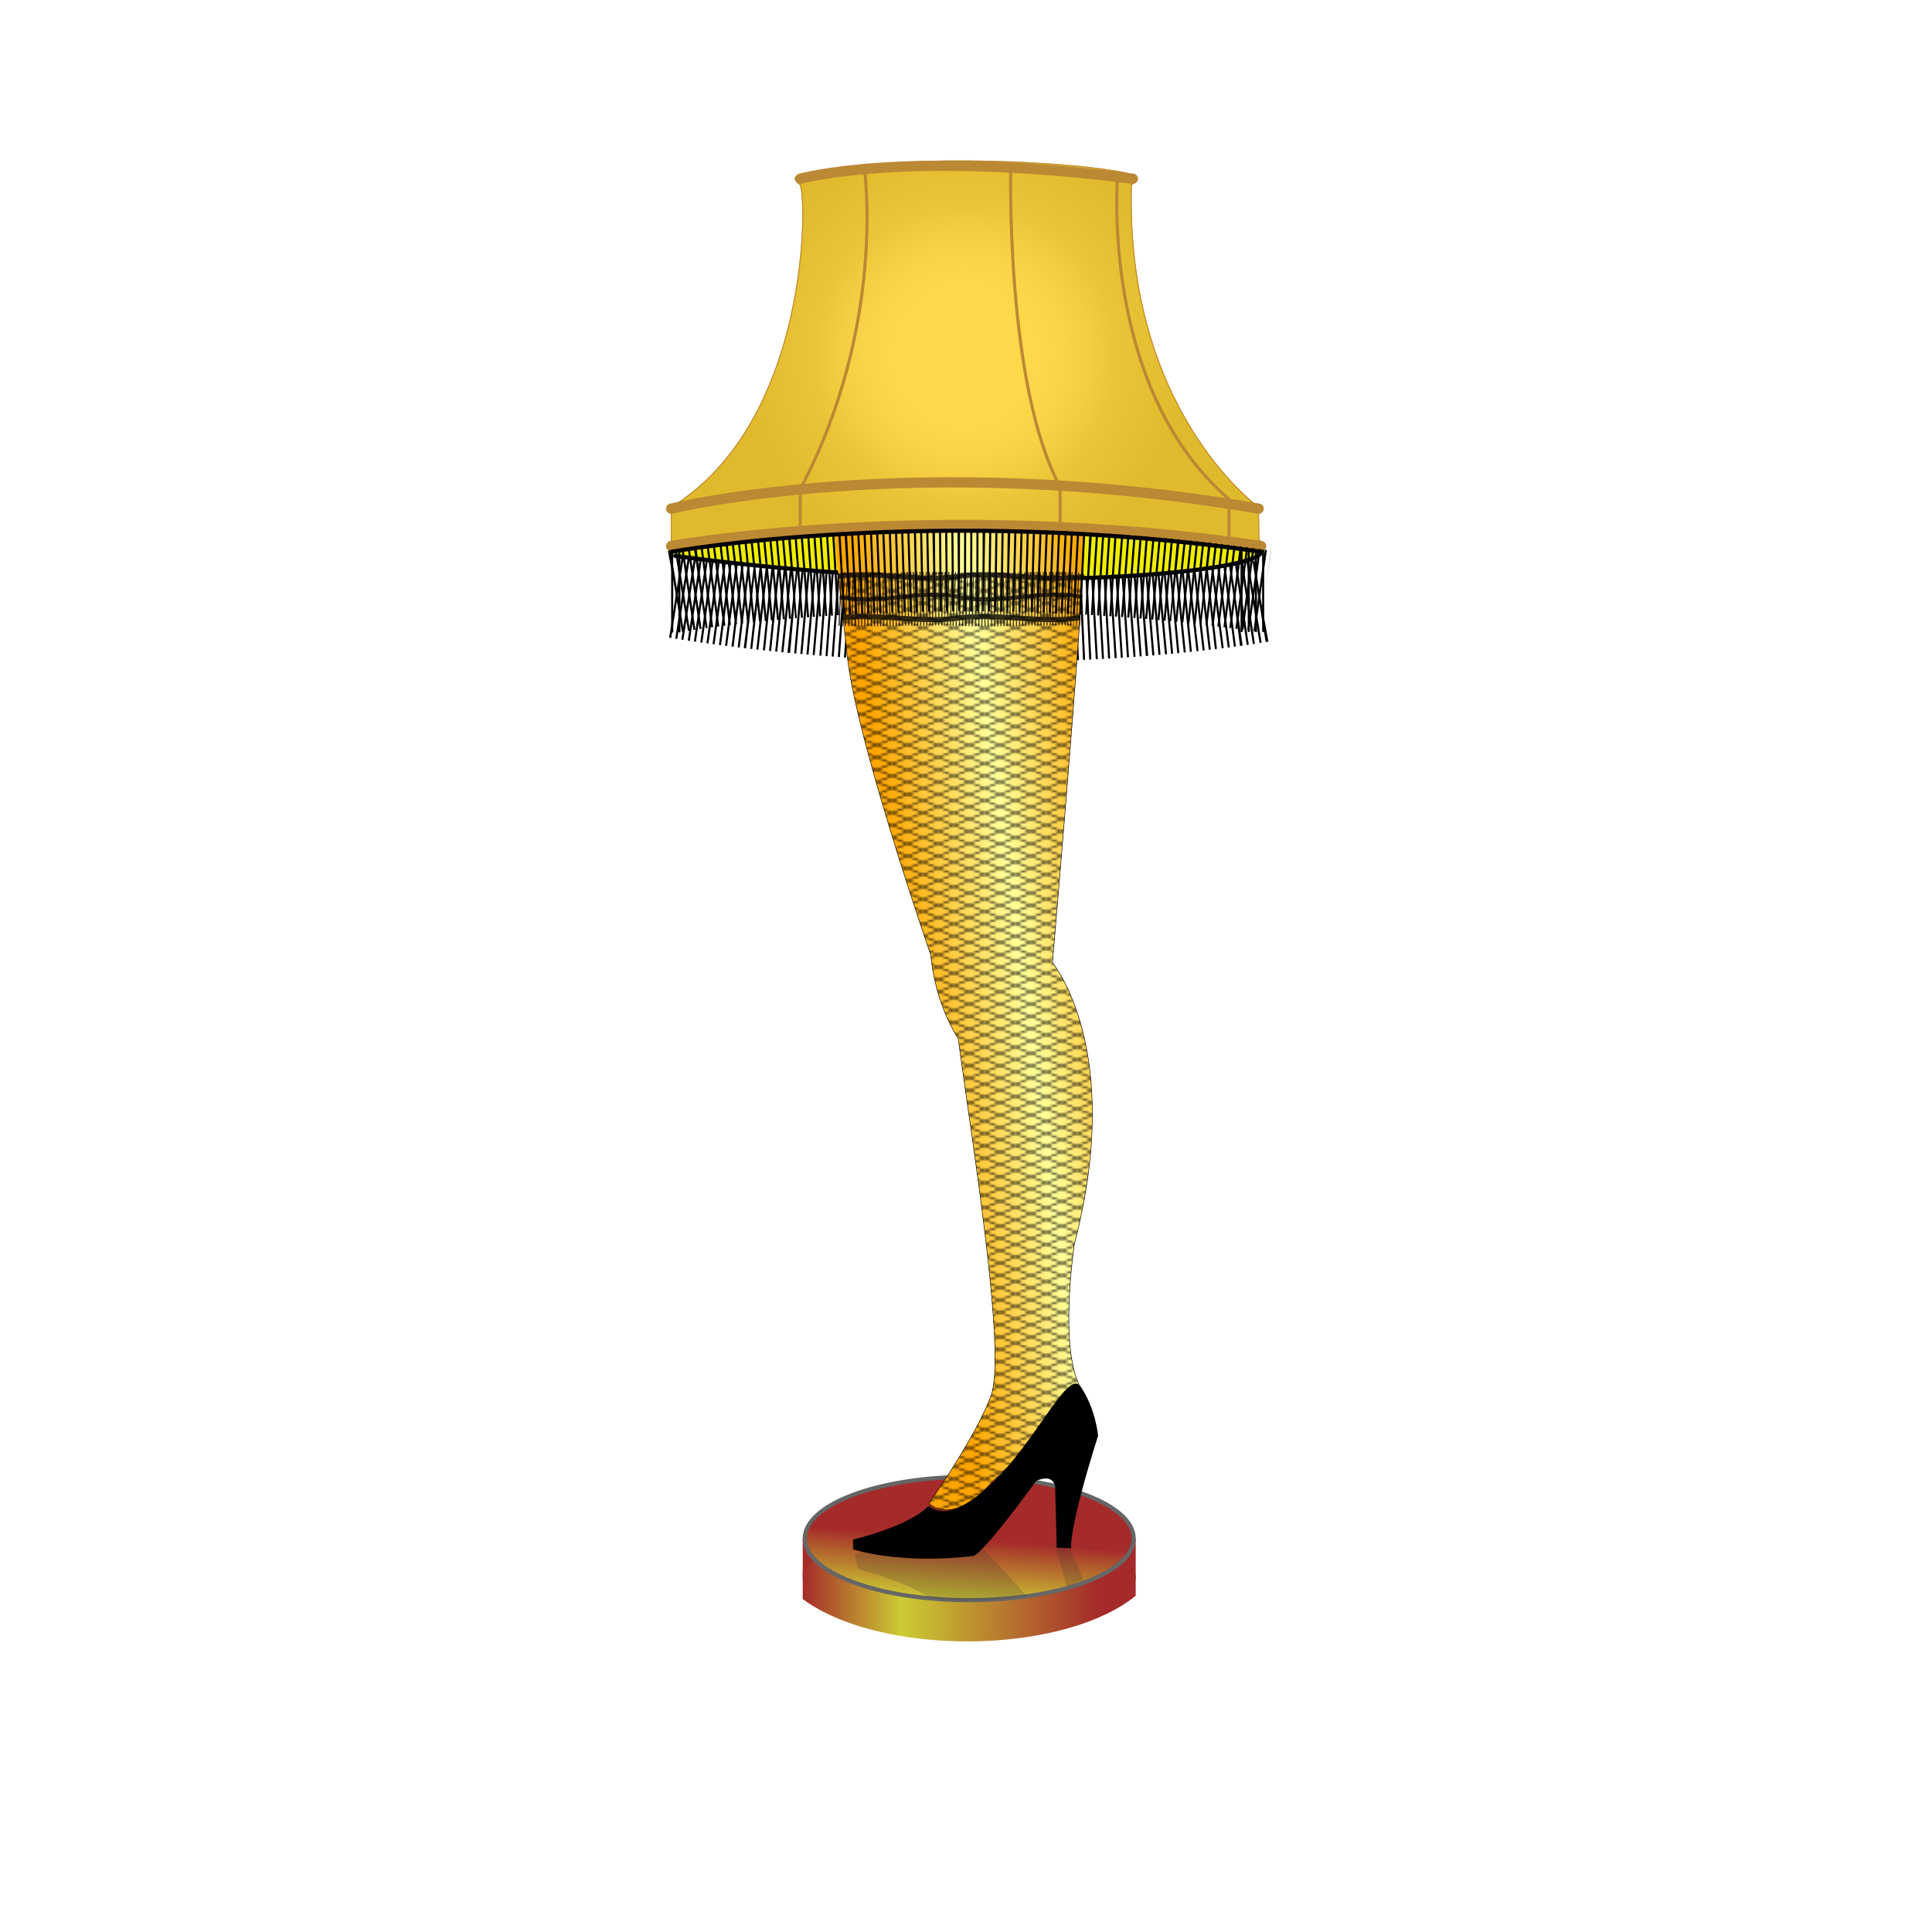 <svg:svg xmlns:dc="http://purl.org/dc/elements/1.1/" xmlns:ns2="http://web.resource.org/cc/" xmlns:rdf="http://www.w3.org/1999/02/22-rdf-syntax-ns#" xmlns:svg="http://www.w3.org/2000/svg" height="939.893" viewBox="-311.508 -68.455 939.893 939.893" width="939.893" xml:space="preserve">

 <svg:title>Leg Lamp - A Major Award</svg:title>

  <svg:desc>
    Leg Lamp - A Major Award
    Inspired by the movie, A Christmas Story.  

    Written by Jay Nick
    Handcoding SVG since 2001
    Author of eBook, Learn SVG Interactively, published by Catto Creations, LLC
    http://www.jaynick.com
    
    Learn SVG Interactively is published by Catto Creations, LLC
    Catto Creations mission is Family, Literacy, and Enrichment
    Visit http://www.cattocreations.com for award winning children's eBooks
    
    Learn SVG Interactively and other free ePub3 eBooks at http://www.cattocreations.com/ePub3.html
  </svg:desc>
  
  <svg:defs>
    <svg:pattern height="6" id="fishnet" patternUnits="userSpaceOnUse" width="15">
      <svg:path d="m0 0l15 6m0-6l-15 6" style="stroke:#000000;stroke-width:0.5;" />
    </svg:pattern> 
    <svg:clipPath id="stocking">
      <svg:rect height="485" width="150" x="225" y="210" />
    </svg:clipPath>
    <svg:clipPath id="base">
      <svg:ellipse cx="300" cy="680" rx="75" ry="30" style="fill:brown;stroke:black" />
    </svg:clipPath>
    <svg:clipPath id="base2">
      <svg:rect height="80" width="162" x="219" y="685" />
    </svg:clipPath>

    <svg:linearGradient id="g1" x1="0%" x2="100%" y1="50%" y2="50%">
      <svg:stop offset="0%" style="stop-color:brown" />
      <svg:stop offset="30%" style="stop-color:#cccc33" />
      <svg:stop offset="90%" style="stop-color:brown" />
    </svg:linearGradient>
    <svg:linearGradient id="g2" x1="40%" x2="60%" y1="100%" y2="0%">
      <svg:stop offset="0%" style="stop-color:#cccc33" />
      <svg:stop offset="50%" style="stop-color:brown" />
    </svg:linearGradient>
    <svg:radialGradient cx="298.014" cy="104.323" gradientUnits="userSpaceOnUse" id="light1" r="122.496">
      <svg:stop offset="20%" style="stop-color:#ffffff" />
      <svg:stop offset="30%" style="stop-color:#fbfbfb" />
      <svg:stop offset="40%" style="stop-color:#eeeeee" />
      <svg:stop offset="50%" style="stop-color:#d9d9d9" />
      <svg:stop offset="60%" style="stop-color:#bcbcbc" />
      <svg:stop offset="90%" style="stop-color:#969696" />
    </svg:radialGradient>
    <svg:linearGradient id="light2" x1="20%" x2="100%" y1="60%" y2="20%">
      <svg:stop offset="10%" style="stop-color:orange" />
      <svg:stop offset="50%" style="stop-color:#ffff99" />
      <svg:stop offset="90%" style="stop-color:orange" />
    </svg:linearGradient>
    <svg:filter id="f1">
      <svg:feGaussianBlur in="SourceAlpha" result="blur1" stdDeviation="4" />
      <svg:feSpecularLighting in="blur1" lighting-color="#999999" result="specOut" specularExponent="40">
        <svg:fePointLight x="290" y="230" z="170" />
      </svg:feSpecularLighting>
      <svg:feComposite in="SourceGraphic" in2="specOut" k1="0" k2="1" k3="1" k4="0" operator="arithmetic" />
    </svg:filter>
    <svg:filter id="f2">
      <svg:feGaussianBlur in="SourceAlpha" result="blur1" stdDeviation="1" />
      <svg:feSpecularLighting in="blur1" lighting-color="#999999" result="specOut" specularExponent="10">
        <svg:fePointLight x="340" y="440" z="30" />
      </svg:feSpecularLighting>
      <svg:feComposite in="SourceGraphic" in2="specOut" k1="0" k2="1" k3="1" k4="0" operator="arithmetic" />
    </svg:filter>
  </svg:defs>

  <svg:style type="text/css">
    #lampbase {fill:brown;stroke:none;}
    .basefront {stroke:url(#g1);stroke-width:20;clip-path:url(#base2);}
    .basetop {fill:url(#g2);stroke:#666666;stroke-width:2;}
    .tassels {fill:none;stroke:black;stroke-width:40;stroke-dasharray:1,2}
    .insideshade {fill:#eeee00;stroke:none;}
    .blackrim {fill:none;stroke:black;stroke-width:2;stroke-linecap:round}
    .leglight {fill:url(#light2);filter:url(#f1);}
    .legstocking {fill:url(#fishnet);stroke:black;stroke-width:0.25;clip-path:url(#stocking);filter:url(#f2);}
    #garter {stroke:black;stroke-width:2.5;opacity:0.8}
    .banding {stroke-width:26;stroke-dasharray:0.5,1;}
    #shoeshadow {clip-path:url(#base);fill:#333333;opacity:0.2;}
    #shoe {fill:#000000;}
    .wire1 {fill:none;stroke:#BB8833;stroke-width:5;stroke-linecap:round;stroke-miterlimit:10;}
    .wire2 {fill:none;stroke:#BB8833;stroke-width:1.5;stroke-linecap:round;stroke-miterlimit:10;}
    #shade {stroke:#BB8833;stroke-width:0.5;stroke-miterlimit:10;}
    .shadecover {fill:#ffca00;opacity:0.7;}
    .light {fill:url(#light1);}
  
  </svg:style>

  <svg:g transform="translate(0,0) scale(1)">
    <svg:g transform="translate(-140,0)">
      <svg:g id="lampbase">
        <svg:rect height="20" width="162" x="219" y="680" />
        <svg:path class="basefront" d="M219,696a86,38,0,0,0,160,0" />
        <svg:ellipse class="basetop" cx="300" cy="680" rx="80" ry="30" />
      </svg:g>
      <svg:g id="backtassels">
        <svg:g transform="translate(0,22)">
          <svg:path class="tassels" d="M442,202c0,0,-127.5,23.1,-285,-2" />
        </svg:g>
        <svg:path class="insideshade" d="M155,200c0,0,127.5-23.1,287,0c0,10,-127.5,23.1,-285,2z" />
        <svg:path class="blackrim" d="M442,200c0,10,-127.5,23.1,-285,2" />
      </svg:g>

      <svg:g id="leg">
        <svg:path class="leglight" d="M234.5,187h120.7               c0,0,6.7-38.5-14.7,212.9c0,0,35.3,42,10.7,136.7c0,0-8,51.3,3.3,70.7c0,0-4.7,11-20.3,25.3s-12,8.3-26.3,23.3s-26.3,10-27.3,6.7               c0,0,22.3-31.3,30-52s-9.3-124.3-16-174c0,0-11-15.7-13.3-40.5c0,0-38.7-111.5-41-149.5C240.2,246.5,234.8,202.5,234.5,187z" />
        <svg:path class="legstocking" d="M234.5,187h120.7               c0,0,6.7-38.5-14.7,212.9c0,0,35.3,42,10.7,136.7c0,0-8,51.3,3.3,70.7c0,0-4.7,11-20.3,25.3s-12,8.3-26.3,23.3s-26.3,10-27.3,6.7               c0,0,22.3-31.3,30-52s-9.3-124.3-16-174c0,0-11-15.7-13.3-40.5c0,0-38.7-111.5-41-149.5C240.2,246.5,234.8,202.5,234.5,187z" />
      </svg:g>

      <svg:g id="garter">
        <svg:path d="M236,212c20,-3,40,3,58,0c20,-3,40,3,62,0" />
        <svg:path d="M237,222c20,4,40,-4,58,0c20,4,40,-4,60,0" style="stroke-width:2;" />
        <svg:path class="banding" d="M237,223c20,1,40,-1,58,0c20,1,40,-1,60,0" />
        <svg:path d="M238,232c20,-2,40,3,58,0c20,-2,40,3,58,0" />
      </svg:g>

      <svg:g id="shoeshadow">	
        <svg:g transform="translate(258,1645) skewX(15) scale(1,-1.4) rotate(3,280,664)">
          <svg:path d="M280.2,664.1c0,0-6.7,8.9-36.7,16.4v4.8c0,0,23,7.5,58.3,3.2c0,0,2.2,2.5,30.8-36.5                 c0,0,7.8-4,9.2,2.7l0.8,29.8l7,0.2c0,0-1.5-8.5,13.1-54.7c0,0-1.1-13-8.5-23.9s-27.9,42.8-58.4,58.4                 C295.9,664.4,286.6,669.7,280.2,664.1z" />
        </svg:g>
      </svg:g>

      <svg:path d="M280.2,664.1c0,0-6.7,8.9-36.7,16.4v4.8c0,0,23,7.5,58.3,3.2c0,0,2.2,2.5,30.8-36.5             c0,0,7.8-4,9.2,2.7l0.8,29.8l7,0.2c0,0-1.5-8.5,13.1-54.7c0,0-1.1-13-8.5-23.9s-27.9,42.8-58.4,58.4             C295.9,664.4,286.6,669.7,280.2,664.1z" id="shoe" />

      <svg:g id="shade">	
        <svg:path class="light" d="M215.8,17.5c0,0-1.8,1,1.8,3.8               s6,114.8-62.5,157v16.5c0,0-5,3.8,0,4s125.2-21.2,287.8,0c0,0,2-1.2-2-4.8l-0.2-15.8c0,0-65-46.5-61.8-157c0,0,1.5,0.5,1.2-3.8               S275,2.8,215.8,17.5z" />
        <svg:path class="shadecover" d="M215.8,17.5c0,0-1.8,1,1.8,3.8               s6,114.8-62.5,157v16.5c0,0-5,3.8,0,4s125.2-21.2,287.8,0c0,0,2-1.2-2-4.8l-0.2-15.8c0,0-65-46.5-61.8-157c0,0,1.5,0.5,1.2-3.8               S275,2.8,215.8,17.5z" />
        <svg:g class="wire2">
          <svg:path d="M249,13.5c0,0,11,76.2-31.2,156v18.2" />
          <svg:path d="M320.2,13.5c0,0-2.5,105.8,24,154.8V186" />
          <svg:path d="M372.2,17.2c0,0-8.8,103,54.2,157.2V193" />
        </svg:g>
        <svg:g class="wire1">
          <svg:path d="M217.8,18.5c0,0,50-14.2,161.8,0" />
          <svg:path d="M155,179c0,0,117.5-28.8,285.8,0" />
          <svg:path d="M155,197.2c0,0,127.5-23.1,287,0" />
        </svg:g>
      </svg:g>

      <svg:path class="blackrim" d="M155,200c0,0,127.5-23.1,287,0" />
      <svg:g class="tassels" transform="translate(0,22)">
        <svg:path d="M157,197.2c0,0,127.5-23.1,287,0" />
        <svg:path d="M155,197.2L444,197" style="stroke-dasharray:1,2.5,1,2.5,0,270,1,2.5,1,2.5" />
      </svg:g>
    </svg:g>
  </svg:g>
</svg:svg>